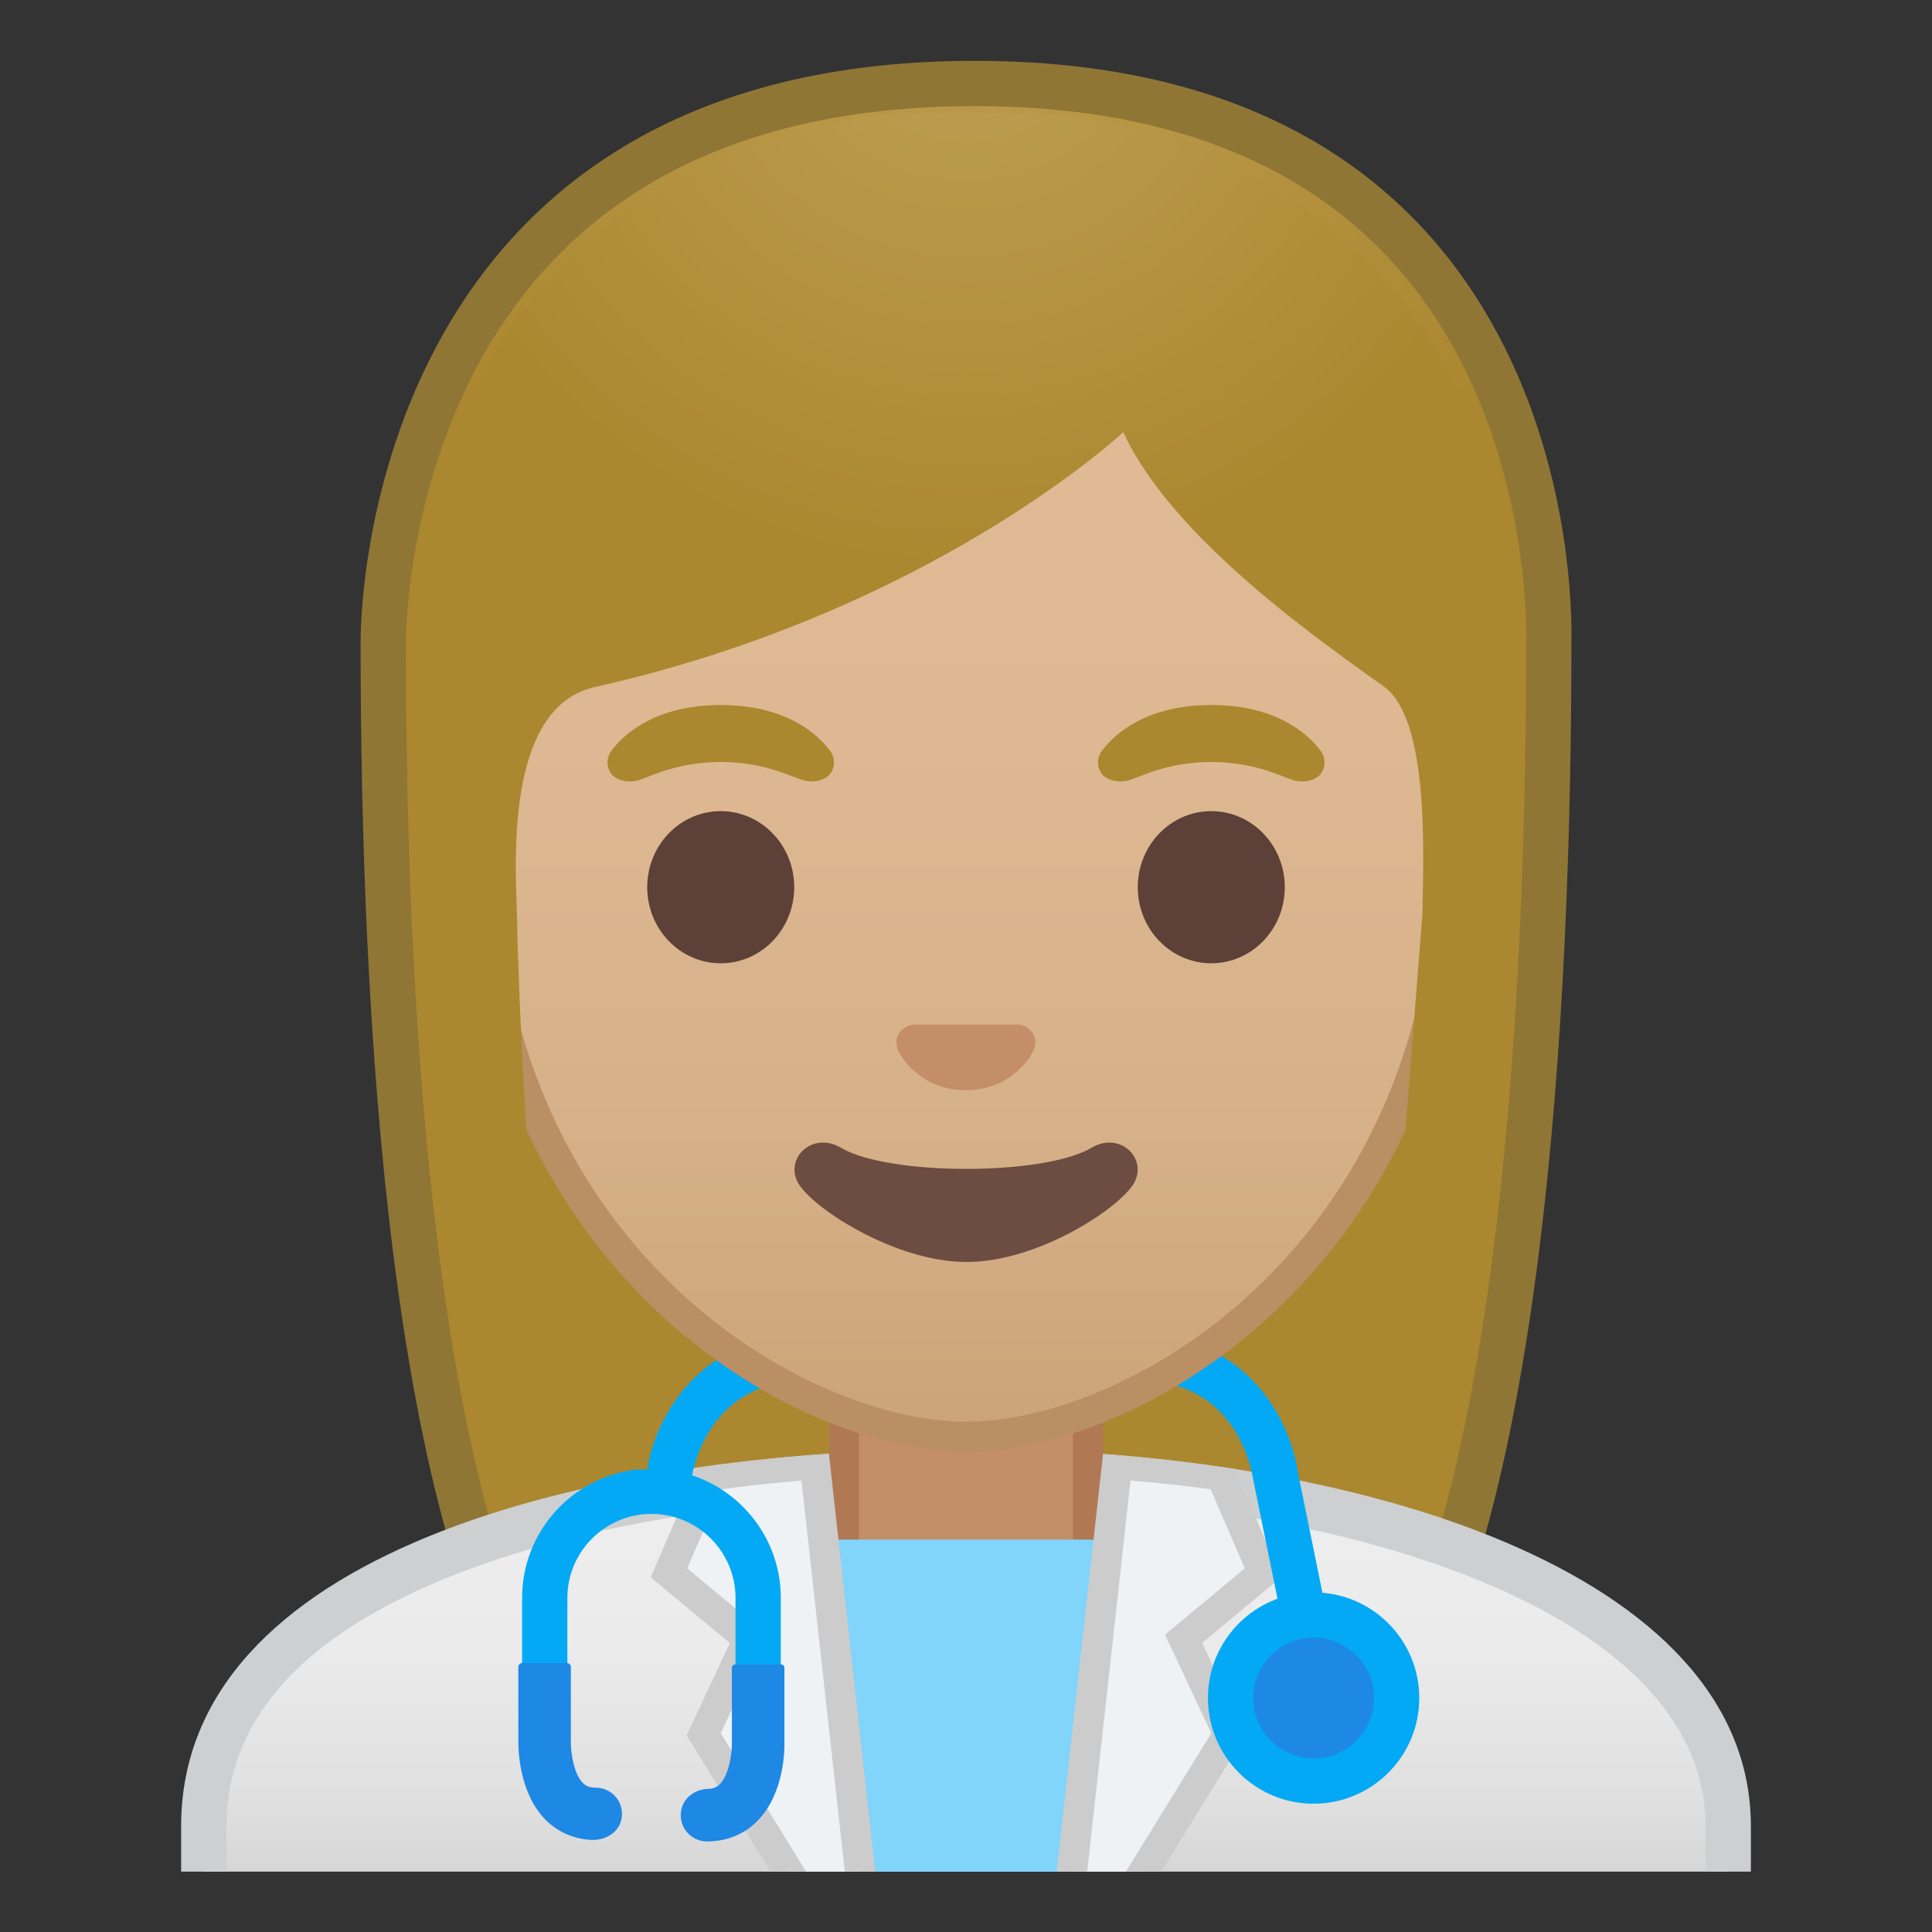 <svg viewBox="0 0 128 128" xmlns="http://www.w3.org/2000/svg" xmlns:xlink="http://www.w3.org/1999/xlink">
  <rect x="0" y="0" width="128" height="128" fill="#333333" stroke="none"/>
  <defs>
    <rect id="j" height="120" width="120" x="4" y="4"/>
  </defs>
  <clipPath id="a">
    <use xlink:href="#j"/>
  </clipPath>
  <g clip-path="url(#a)">
    <radialGradient id="i" cx="59.559" cy="-132.1" gradientTransform="matrix(.826 0 0 .826 15.056 101.29)" gradientUnits="userSpaceOnUse" r="57.904">
      <stop offset="0" stop-color="#BFA055"/>
      <stop offset="1" stop-color="#AB872F"/>
    </radialGradient>
    <path d="m47.02 119.66s-6.8-0.35-10.21-5.09c-7.37-10.23-11.42-35.81-11.42-72.02 0-1.66 0.26-16.4 10.66-26.83 6.75-6.76 16.35-10.19 28.52-10.19 12.08 0 21.52 3.38 28.05 10.04 9.82 10.02 10.04 24.16 9.99 26.89 0 36.31-4.06 61.89-11.42 72.12-3.3 4.59-9.8 5.06-10.25 5.09l-16.94-0.03-16.98 0.02z" fill="url(#i)"/>
    <path d="m64.57 7.03c11.66 0 20.74 3.23 26.98 9.59 9.6 9.8 9.59 24.2 9.56 25.81v0.12c0 35.9-3.96 61.17-11.14 71.15-2.84 3.94-8.55 4.43-9.08 4.46l-16.9-0.03-16.88 0.03c-0.58-0.04-6.25-0.54-9.08-4.46-7.18-9.98-11.14-35.24-11.14-71.17 0-0.63 0.08-15.58 10.22-25.75 6.46-6.47 15.7-9.75 27.46-9.75m0-3c-41.01 0-40.68 37.92-40.68 38.52 0 24.56 1.88 59.25 11.71 72.9 3.9 5.41 11.43 5.71 11.43 5.71l16.97-0.02 16.97 0.03s7.53-0.3 11.43-5.71c9.83-13.65 11.71-48.34 11.71-72.9-0.01-0.61 1.47-38.53-39.54-38.53z" fill="#8F7635"/>
  </g>
  <g clip-path="url(#a)">
    <linearGradient id="h" gradientUnits="userSpaceOnUse" x1="64" x2="64" y1="97.5" y2="130.5">
      <stop offset=".001" stop-color="#eee"/>
      <stop offset=".348" stop-color="#EBEBEB"/>
      <stop offset=".651" stop-color="#E0E0E0"/>
      <stop offset=".937" stop-color="#CECECE"/>
      <stop offset="1" stop-color="#C9C9C9"/>
    </linearGradient>
    <path d="m13.5 130.5v-9.51c0-17.29 27.21-23.46 50.5-23.49h0.14c13.39 0 25.82 2.15 35.01 6.05 7 2.98 15.35 8.42 15.35 17.44v9.51h-101z" fill="url(#h)"/>
    <path d="m64.14 99c24.28 0 48.86 7.55 48.86 21.99v8.01h-98v-8.01c0-6.95 4.88-12.47 14.52-16.42 8.74-3.58 20.99-5.55 34.48-5.57h0.14m0-3h-0.14c-25.65 0.03-52 7.1-52 24.99v11.01h104v-11.01c0-16.86-26.1-24.99-51.86-24.99z" fill="#CDCFD1"/>
  </g>
  <g clip-path="url(#a)">
    <path d="M63.17,119.56c-4,0-7.26-3.83-7.26-8.53V91.08h16.16v19.96c0,4.7-3.26,8.53-7.26,8.53H63.17z" fill="#C48E6A"/>
    <path d="m71.08 92.08v18.96c0 4.15-2.81 7.53-6.26 7.53h-1.65c-3.45 0-6.26-3.38-6.26-7.53v-18.96h14.17m2-2h-18.16v20.96c0 5.26 3.7 9.53 8.26 9.53h1.65c4.56 0 8.26-4.27 8.26-9.53v-20.96h-0.01z" fill="#B07853"/>
  </g>
  <path clip-path="url(#a)" d="m12.54 121.29v11.01h102.93v-11.01c0-16.89-25.69-25.65-51.55-25.6-25.63 0.06-51.38 7.71-51.38 25.6z" fill="none"/>
  <g clip-path="url(#a)">
    <defs>
      <path id="c" d="m12 120.99v11.01h104v-11.01c0-16.89-26.19-25.02-52-24.99-25.65 0.03-52 7.1-52 24.99z"/>
    </defs>
    <clipPath id="b">
      <use xlink:href="#c"/>
    </clipPath>
    <polygon clip-path="url(#b)" fill="#81D4FA" points="52.66 102 56.51 124 64.22 124 64.66 124 71.9 124 75.34 102"/>
    <g clip-path="url(#b)">
      <path d="m70.9 125.1 3.11-28.08c3.74 0.29 5.96 0.6 6.89 0.75l2.78 6.43-5.27 4.37 2.97 6.32-6.3 10.21h-4.18z" fill="#EFF2F5"/>
      <path d="m74.9 98.09c2.58 0.22 4.32 0.44 5.31 0.58l2.26 5.24-4.1 3.4-1.19 0.99 0.66 1.4 2.41 5.13-5.72 9.27h-2.51l2.88-26.01m-1.78-2.14-3.34 30.15h5.86l6.87-11.14-2.87-6.11 5.25-4.36-3.29-7.62c0.01 0-2.55-0.49-8.48-0.92z" fill="#ccc"/>
      <path d="m52.91 125.1-6.3-10.21 2.97-6.32-5.27-4.37 2.78-6.43c0.93-0.15 3.16-0.46 6.89-0.75l3.11 28.08h-4.18z" fill="#EFF2F5"/>
      <path d="m53.1 98.09 2.88 26.01h-2.51l-5.72-9.27 2.41-5.13 0.66-1.4-1.19-0.99-4.1-3.4 2.26-5.24c1-0.14 2.73-0.36 5.31-0.58m1.78-2.14c-5.92 0.43-8.48 0.93-8.48 0.93l-3.29 7.62 5.25 4.36-2.87 6.11 6.87 11.14h5.86l-3.34-30.16z" fill="#ccc"/>
    </g>
  </g>
  <path clip-path="url(#a)" d="m85.96 97.41c-0.44-3.08-3.17-8.91-10.36-8.91h-22.37c-7.19 0-9.92 5.83-10.35 8.88l-0.64-0.03c-4.3 0.46-7.65 4.11-7.65 8.52v5.1h3v-5.1c0-3.07 2.5-5.57 5.57-5.57s5.57 2.5 5.57 5.57v5.1h3v-5.1c0-4.01-2.77-7.37-6.49-8.31l0.6 0.27c0.04-0.26 1.03-6.34 7.39-6.34h22.37c6.36 0 7.35 6.08 7.39 6.35l2.56 12.54 2.96-0.46-2.55-12.51z" fill="#03A9F4"/>
  <circle clip-path="url(#a)" cx="87.03" cy="112.5" fill="#03A9F4" r="7"/>
  <path clip-path="url(#a)" d="m39.16 121.9c-1.19-0.07-2.23-0.54-3.04-1.36-1.8-1.84-1.78-4.86-1.78-5.19v-4.91c0-0.14 0.12-0.26 0.26-0.26h2.96c0.14 0 0.26 0.12 0.26 0.26v4.95c-0.01 0.64 0.17 2.1 0.79 2.73 0.16 0.16 0.38 0.32 0.86 0.32 1.04 0 1.87 0.91 1.72 1.98-0.12 0.95-1.06 1.53-2.03 1.48z" fill="#1E88E5"/>
  <path clip-path="url(#a)" d="m46.84 122c-1.08 0-1.93-0.98-1.7-2.1 0.16-0.81 0.93-1.36 1.75-1.38 0.45-0.01 0.66-0.17 0.81-0.32 0.62-0.64 0.8-2.11 0.79-2.68v-5.02c0-0.13 0.1-0.23 0.23-0.23h3.02c0.13 0 0.23 0.1 0.23 0.23v4.98c0.01 0.3 0.03 3.31-1.78 5.15-0.88 0.9-2.04 1.37-3.35 1.37z" fill="#1E88E5"/>
  <circle clip-path="url(#a)" cx="87.03" cy="112.5" fill="#1E88E5" r="4"/>
  <g clip-path="url(#a)">
    <linearGradient id="g" gradientUnits="userSpaceOnUse" x1="64" x2="64" y1="94.614" y2="17.792">
      <stop offset="0" stop-color="#CCA47A"/>
      <stop offset=".257" stop-color="#D6B088"/>
      <stop offset=".589" stop-color="#DEB892"/>
      <stop offset="1" stop-color="#E0BB95"/>
    </linearGradient>
    <path d="m64 95.18c-2.3 0-4.91-0.5-7.56-1.43-11.34-4.02-24.57-16.34-24.57-37.89 0-28.72 17.31-38.91 32.13-38.91s32.13 10.19 32.13 38.91c0 21.58-13.26 33.9-24.61 37.9-2.63 0.93-5.23 1.42-7.52 1.42z" fill="url(#g)"/>
    <path d="m64 17.95c8.41 0 16.06 3.25 21.55 9.15 6.27 6.73 9.58 16.68 9.58 28.77 0 21.06-12.9 33.07-23.94 36.96-2.53 0.89-5.01 1.36-7.19 1.36-2.19 0-4.69-0.48-7.23-1.38-11.03-3.9-23.9-15.92-23.9-36.94 0-12.09 3.31-22.03 9.58-28.77 5.49-5.91 13.14-9.15 21.55-9.15m0-2c-17.2 0-33.13 12.79-33.13 39.91 0 21.79 13.49 34.67 25.23 38.83 2.8 0.99 5.5 1.49 7.9 1.49 2.38 0 5.07-0.49 7.85-1.47 11.76-4.14 25.28-17.03 25.28-38.84 0-27.14-15.93-39.92-33.13-39.92z" fill="#BA8F63"/>
  </g>
  <g clip-path="url(#a)">
    <defs>
      <path id="f" d="m30.41 88.75-1.5-51.44c0-16.95 15.78-29.85 32.73-29.85h4.93c16.95 0 32.54 12.9 32.54 29.85l-1.5 51.18-67.2 0.26z"/>
    </defs>
    <clipPath id="e">
      <use xlink:href="#f"/>
    </clipPath>
    <g clip-path="url(#e)">
      <radialGradient id="d" cx="70.996" cy="-123.25" gradientTransform="matrix(.796 0 0 .796 7.485 97.594)" gradientUnits="userSpaceOnUse" r="48.206">
        <stop offset="0" stop-color="#BFA055"/>
        <stop offset="1" stop-color="#AB872F"/>
      </radialGradient>
      <path d="m101.89 42.55s1.02-35.57-37.81-35.57-37.97 35.57-37.97 35.57 0.33 45.48 3.2 51.39 7.2 5.71 7.2 5.71-2.03-26.54-2.26-39.04c-0.06-2.92-0.94-13.73 5.16-15.09 22.36-5.02 35.01-16.89 35.01-16.89 3.29 7.19 13.58 14.19 17.27 16.86 3.03 2.19 2.61 11.2 2.55 15.03l-3.05 39.06s4.68 0.37 7.65-5.64c2.96-6.01 3.05-51.39 3.05-51.39z" fill="url(#d)"/>
    </g>
  </g>
  <g clip-path="url(#a)">
    <path d="m67.81 67.96c-0.1-0.04-0.21-0.07-0.32-0.08h-6.99c-0.11 0.01-0.21 0.04-0.32 0.08-0.63 0.26-0.98 0.91-0.68 1.61s1.69 2.66 4.49 2.66 4.19-1.96 4.49-2.66c0.31-0.7-0.03-1.35-0.67-1.61z" fill="#C48E6A"/>
    <ellipse cx="47.75" cy="58.78" fill="#5D4037" rx="4.87" ry="5.04"/>
    <ellipse cx="80.25" cy="58.78" fill="#5D4037" rx="4.87" ry="5.04"/>
    <path d="m54.98 49.72c-0.93-1.23-3.07-3.01-7.23-3.01s-6.31 1.79-7.23 3.01c-0.41 0.54-0.31 1.17-0.02 1.55 0.26 0.35 1.04 0.68 1.9 0.39s2.54-1.16 5.35-1.18c2.81 0.02 4.49 0.89 5.35 1.18s1.64-0.03 1.9-0.39c0.29-0.38 0.39-1-0.02-1.55z" fill="#AB872F"/>
    <path d="m87.48 49.72c-0.93-1.23-3.07-3.01-7.23-3.01s-6.31 1.79-7.23 3.01c-0.41 0.54-0.31 1.17-0.02 1.55 0.26 0.35 1.04 0.68 1.9 0.39s2.54-1.16 5.35-1.18c2.81 0.02 4.49 0.89 5.35 1.18s1.64-0.03 1.9-0.39c0.29-0.38 0.39-1-0.02-1.55z" fill="#AB872F"/>
    <path d="m72.32 76.04c-3.15 1.87-13.46 1.87-16.61 0-1.81-1.07-3.65 0.57-2.9 2.21 0.74 1.61 6.37 5.36 11.23 5.36s10.42-3.75 11.16-5.36c0.75-1.64-1.08-3.28-2.88-2.21z" fill="#6D4C41"/>
  </g>
</svg>